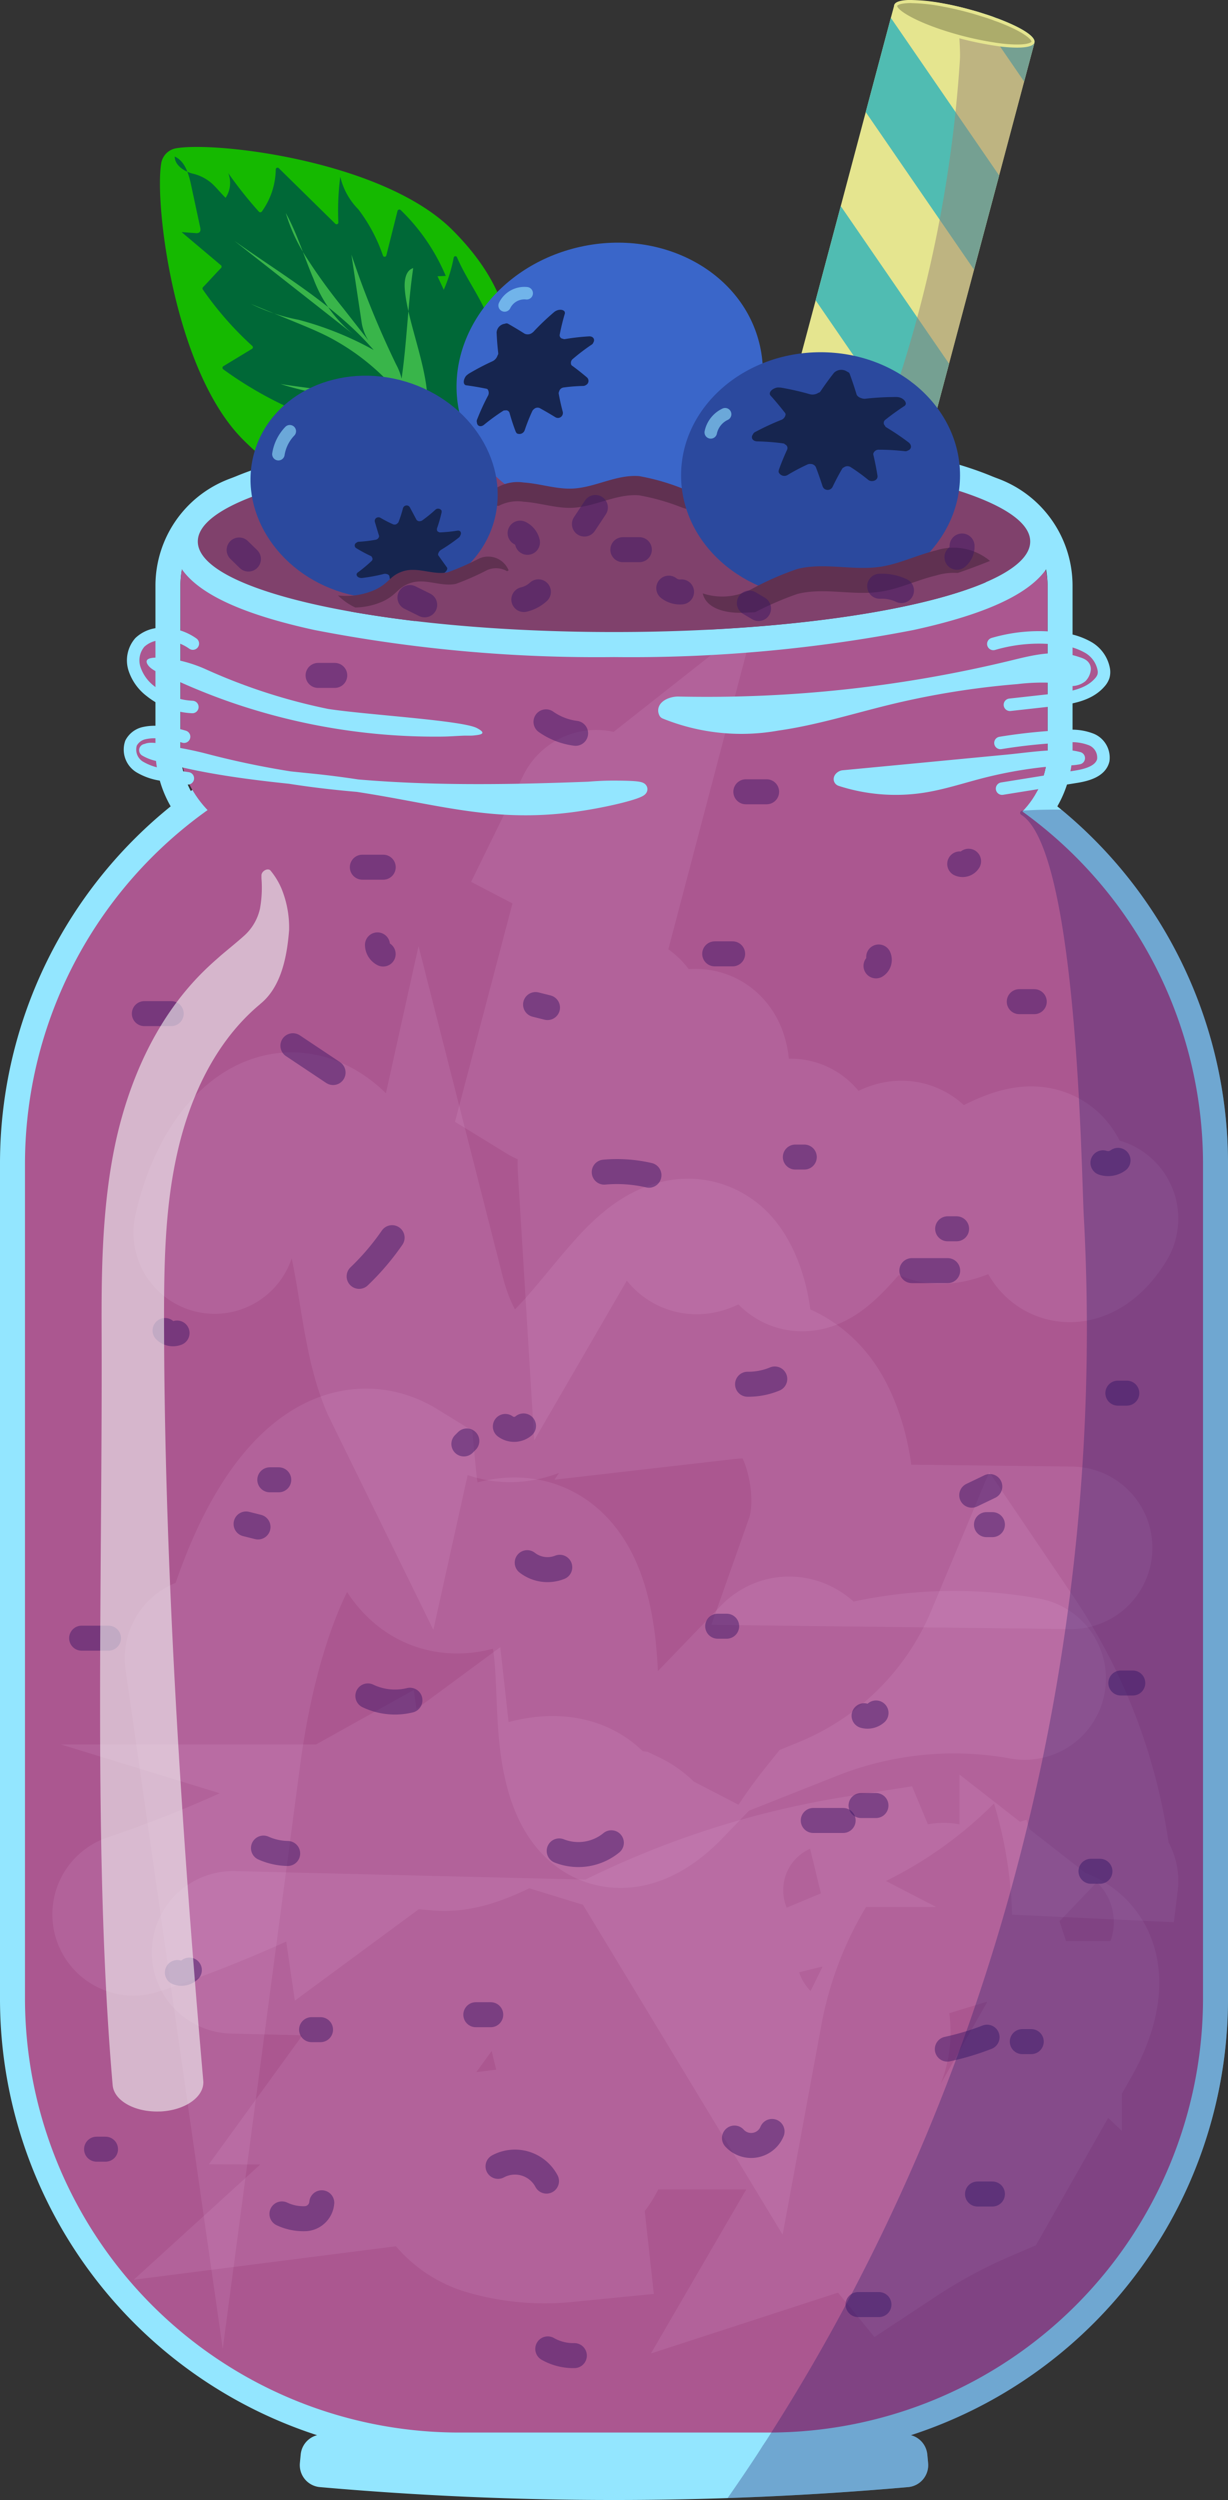 <svg xmlns="http://www.w3.org/2000/svg" viewBox="0 0 98.311 200.004">
  <rect x="0" y="0" width="98.311" height="200.004" fill="#333333" stroke="none"/>
  <defs>
    <style>
      .cls-1 {
        isolation: isolate;
      }

      .cls-2, .cls-8 {
        fill: #93e6ff;
      }

      .cls-3 {
        fill: #ab5790;
      }

      .cls-13, .cls-23, .cls-24, .cls-4, .cls-5, .cls-7 {
        fill: none;
      }

      .cls-4 {
        stroke: #f2cdf2;
        stroke-width: 13px;
        opacity: 0.1;
      }

      .cls-23, .cls-24, .cls-4, .cls-5, .cls-7, .cls-8 {
        stroke-linecap: round;
      }

      .cls-23, .cls-24, .cls-4, .cls-5 {
        stroke-miterlimit: 10;
      }

      .cls-24, .cls-5 {
        stroke: #3a1464;
        stroke-width: 2px;
        opacity: 0.46;
      }

      .cls-10, .cls-5 {
        mix-blend-mode: hard-light;
      }

      .cls-6 {
        fill: #80416c;
      }

      .cls-23, .cls-7, .cls-8 {
        stroke: #93e6ff;
      }

      .cls-7, .cls-8 {
        stroke-linejoin: round;
      }

      .cls-9 {
        fill: #f2f2f2;
      }

      .cls-23, .cls-9 {
        opacity: 0.61;
      }

      .cls-10 {
        fill: #1b1464;
        opacity: 0.3;
      }

      .cls-11 {
        fill: #15b900;
      }

      .cls-12 {
        fill: #006837;
      }

      .cls-14 {
        fill: #39b54a;
      }

      .cls-15 {
        fill: #e5e58f;
      }

      .cls-16 {
        fill: #50bcb2;
      }

      .cls-17 {
        fill: #998675;
        opacity: 0.51;
      }

      .cls-18 {
        fill: #acac6b;
      }

      .cls-19 {
        fill: #3a66c9;
      }

      .cls-20 {
        fill: #16254f;
      }

      .cls-21 {
        fill: #603151;
      }

      .cls-22 {
        fill: #2b499e;
      }

      .cls-24 {
        mix-blend-mode: soft-light;
      }
    </style>
  </defs>
  <g class="cls-1">
    <g id="smoothie">
      <path id="base" class="cls-2" d="M72.691,198.973a269.071,269.071,0,0,1-47.07,0,1.765,1.765,0,0,1-1.614-1.909l.067-.71a1.772,1.772,0,0,1,1.916-1.587,264.732,264.732,0,0,0,46.331,0,1.772,1.772,0,0,1,1.916,1.587l.067.71A1.765,1.765,0,0,1,72.691,198.973Z"/>
      <g id="purple_semicircles" data-name="purple semicircles">
        <path class="cls-3" d="M10.767,60.134c0,.761.854,1.38,1.942,1.447v-2.9C11.621,58.754,10.767,59.372,10.767,60.134Z"/>
        <path class="cls-3" d="M87.95,60.6c-.049.735-1.065,1.267-2.31,1.249l.186-2.793C87.063,59.2,88,59.863,87.95,60.6Z"/>
        <path class="cls-3" d="M12.558,50.981a1.271,1.271,0,0,1,.151.019v4.127a1.519,1.519,0,0,1-.151.019,2.135,2.135,0,0,1,0-4.165Z"/>
        <path class="cls-3" d="M85.952,51.659c-.067,0-.129.012-.194.018v3.776c.065,0,.127.017.194.017a1.918,1.918,0,1,0,0-3.811Z"/>
      </g>
      <g id="neck_border" data-name="neck border">
        <path class="cls-2" d="M76.744,39.725a7.144,7.144,0,0,1,7.122,7.123V59.961a7.143,7.143,0,0,1-7.122,7.122H21.568a7.143,7.143,0,0,1-7.123-7.122V46.848a7.144,7.144,0,0,1,7.123-7.123H76.744m0-2H21.568a9.134,9.134,0,0,0-9.123,9.123V59.961a9.133,9.133,0,0,0,9.123,9.122H76.744a9.132,9.132,0,0,0,9.122-9.122V46.848a9.133,9.133,0,0,0-9.122-9.123Z"/>
      </g>
      <g id="body">
        <path class="cls-3" d="M36.655,57.38h25A35.655,35.655,0,0,1,97.312,93.035v66.917a35.655,35.655,0,0,1-35.655,35.655h-25A35.654,35.654,0,0,1,1,159.953V93.035A35.655,35.655,0,0,1,36.655,57.38Z"/>
        <path class="cls-2" d="M61.656,58.38A34.757,34.757,0,0,1,96.311,93.035v66.917a34.757,34.757,0,0,1-34.655,34.655h-25A34.757,34.757,0,0,1,2,159.952V93.035A34.757,34.757,0,0,1,36.655,58.38h25m0-2h-25A36.7,36.7,0,0,0,0,93.035v66.917a36.7,36.7,0,0,0,36.655,36.655h25a36.7,36.7,0,0,0,36.655-36.655V93.035A36.7,36.7,0,0,0,61.656,56.38Z"/>
      </g>
      <rect id="neck" class="cls-3" x="14.445" y="39.725" width="69.421" height="27.358" rx="7.123"/>
      <g id="clouds">
        <path class="cls-4" d="M47.728,64.9l-4.176,8.512A22.065,22.065,0,0,1,49.2,66.769L43.943,86.733c.977.6,3.293-4.093,4.922-5.273,1.578-1.142,1.6,1.588.881,4.246s-1.915,5.765-1.8,7.647c2.785-4.8,6.837-10.617,8.336-9.09,1.029,1.048-.03,4.989-.813,8.269s-1.028,6.882.83,5.962c2.111-1.044,5.208-7.273,6.958-7.3,1.993-.03-.92,7.846.657,8.731,1.637.917,5.724-6.375,7.994-6.931,1.38-.338,1.493,1.954,2.335,2.807,2.046,2.073,8.014-4.541,9.58-1.636.546,1.014.407,3.04.817,4.269s1.816,1.264,3.189-.94"/>
        <path class="cls-4" d="M17.186,98.608c.992-4.414,3.289-7.575,5.735-7.893s4.935,2.22,6.213,6.338c1.355,4.363,1.417,10.17,3.223,13.845l1.588-7.161c1.232,4.835,3.868,8.155,6.614,8.33,3.82.244,7.078-4.947,10.406-8.642,1.693-1.88,3.709-3.445,5.539-2.161s2.814,6.747,1.256,9.033c2.244-.258,4.632-.278,6.56,2s3.073,7.665,1.787,11.3l19.651.231"/>
        <path class="cls-4" d="M10.693,153.154a103.462,103.462,0,0,0,17.356-7.682l.425,2.916,6.36-4.689.295,2.658c2.092.186,4.015-1.015,5.945-1.845s4.443-1.2,5.908.305c.409.421.713.972,1.235,1.242a11.416,11.416,0,0,0,1.731.387,3.936,3.936,0,0,1,1.881,1.907l7.54,12.449a34.733,34.733,0,0,1,7.062-15.42,25.994,25.994,0,0,0,14.12-14.012,40.665,40.665,0,0,1,6.973,21.616l.308-2.508"/>
        <path class="cls-4" d="M82.037,134.286a31.868,31.868,0,0,0-17.394,1.728c.586-2.716-1.234-4.1-2.276-3.018l-9.213,9.558c-2.294,2.379-5.529,3.739-6.563-2.642-.416-2.569-.276-5.624-.606-8.3-.924-7.485-4.525-7.537-7.241-6.327s-6.362.667-7.1-6.989c-5.674-3.5-11.976,6.384-14.055,22.047l-1.1-7.682"/>
        <path class="cls-4" d="M18.654,156.191l18.086.437-7.305,10.066,5.239.019a16.045,16.045,0,0,1-4.361,6.615l5.086-.649a5.366,5.366,0,0,0,3.708,4.435,15.762,15.762,0,0,0,6.058.581l-.415-3.78c1.416-.1,2.345-1.592,2.55-3s-.065-2.848.16-4.25c.483-3.013,4.729-5.25,6.663-2.889l-8.81-2.753c-.436-1.808,1.432-3.277,3.081-4.138a66.736,66.736,0,0,1,20.586-6.77,2.869,2.869,0,0,1-2.169,3.932,2.667,2.667,0,1,1,.931,5.206c1.8.8,2.273,3.3,1.5,5.117s-2.4,3.092-3.972,4.286a6.817,6.817,0,0,1,1.013,8.186,4.651,4.651,0,0,1,5.033,1.473,45.076,45.076,0,0,1,7.043-3.8l6.6-11.627c1.228-2.163,2.233-5.388.132-6.72-.56-.356-1.252-.478-1.775-.886a2.085,2.085,0,0,1,.755-3.477l-9.721,2.96,1.194-2.436"/>
      </g>
      <g id="seeds">
        <path class="cls-5" d="M23.449,83.66l3.217,2.145"/>
        <path class="cls-5" d="M31.391,99.016a20,20,0,0,1-2.64,3.095"/>
        <path class="cls-5" d="M48.374,93.773a11.4,11.4,0,0,1,3.58.247"/>
        <path class="cls-5" d="M62.026,110.32a5.481,5.481,0,0,1-2.178.421"/>
        <path class="cls-5" d="M73,101.652h2.869"/>
        <path class="cls-5" d="M79.242,118.925l-1.447.693"/>
        <path class="cls-5" d="M42.208,125.016a2.649,2.649,0,0,0,2.606.369"/>
        <path class="cls-5" d="M32.819,136.022a5.035,5.035,0,0,1-3.369-.346"/>
        <path class="cls-5" d="M44.768,148.076a4.173,4.173,0,0,0,4.176-.65"/>
        <path class="cls-5" d="M65.108,145.641H67.5"/>
        <path class="cls-5" d="M75.841,163.932a20.893,20.893,0,0,0,3.181-.954"/>
        <path class="cls-5" d="M58.8,171.048a1.806,1.806,0,0,0,3.009-.528"/>
        <path class="cls-5" d="M39.872,173.312a2.86,2.86,0,0,1,3.88,1.18"/>
        <path class="cls-5" d="M22.571,177.117a4.042,4.042,0,0,0,1.915.379,1.389,1.389,0,0,0,1.274-1.27"/>
        <path class="cls-5" d="M24.944,162.376h.717"/>
        <path class="cls-5" d="M21.093,147.85a4.982,4.982,0,0,0,1.938.431"/>
        <path class="cls-5" d="M38.093,161.18h1.195"/>
        <path class="cls-5" d="M19.7,121.92l.956.24"/>
        <path class="cls-5" d="M21.6,118.387h.717"/>
        <path class="cls-5" d="M37.136,115.518l.239-.239"/>
        <path class="cls-5" d="M40.456,114.118a1.17,1.17,0,0,0,1.456-.041"/>
        <path class="cls-5" d="M75.866,98.305h.717"/>
        <path class="cls-5" d="M78.974,121.973h.478"/>
        <path class="cls-5" d="M69.175,137.261a1.031,1.031,0,0,0,.958-.221"/>
        <path class="cls-5" d="M68.933,144.445h1.195"/>
        <path class="cls-5" d="M81.843,163.332h.717"/>
        <path class="cls-5" d="M78.257,175.525h1.195"/>
        <path class="cls-5" d="M70.367,184.37H68.694"/>
        <path class="cls-5" d="M43.854,187.915a4.118,4.118,0,0,0,2.128.537"/>
        <path class="cls-5" d="M87.341,149.705h.717"/>
        <path class="cls-5" d="M89.732,134.644h.956"/>
        <path class="cls-5" d="M89.493,111.454h.717"/>
        <path class="cls-5" d="M88.3,93.026a1.341,1.341,0,0,0,1.207-.195"/>
        <path class="cls-5" d="M81.6,80.135h1.2"/>
        <path class="cls-5" d="M57.218,76.31h1.435"/>
        <path class="cls-5" d="M70.346,76.56a.568.568,0,0,1-.215.711"/>
        <path class="cls-5" d="M42.876,80.367l.956.24"/>
        <path class="cls-5" d="M30.675,76.323a.836.836,0,0,1-.456-.73"/>
        <path class="cls-5" d="M11.556,81.092h2.151"/>
        <path class="cls-5" d="M14.174,106.644a.9.9,0,0,1-.96-.2"/>
        <path class="cls-5" d="M6.535,131.057H8.687"/>
        <path class="cls-5" d="M14.2,157.805a.9.9,0,0,0,.96-.195"/>
        <path class="cls-5" d="M7.731,171.939h.717"/>
        <path class="cls-5" d="M57.457,130.1h.718"/>
        <path class="cls-5" d="M63.673,92.567h.717"/>
        <path class="cls-5" d="M29.008,69.377h1.673"/>
        <path class="cls-5" d="M76.833,69.117a.566.566,0,0,0,.71-.216"/>
        <path class="cls-5" d="M59.711,63.344h1.663"/>
        <path class="cls-5" d="M25.465,54.034H26.8"/>
        <path class="cls-5" d="M43.712,57.748a5.282,5.282,0,0,0,2.37.918"/>
      </g>
      <g id="opening">
        <ellipse class="cls-6" cx="49.155" cy="43.321" rx="34.32" ry="8.243"/>
        <path class="cls-2" d="M49.156,36.078c18.4,0,33.32,3.243,33.32,7.243s-14.918,7.243-33.32,7.243-33.32-3.243-33.32-7.243,14.917-7.243,33.32-7.243m0-2A118.5,118.5,0,0,0,25.17,36.245c-7.627,1.658-11.334,3.973-11.334,7.076S17.543,48.739,25.17,50.4a118.424,118.424,0,0,0,23.986,2.167A118.414,118.414,0,0,0,73.141,50.4c7.627-1.658,11.335-3.972,11.335-7.076S80.768,37.9,73.141,36.245a118.486,118.486,0,0,0-23.985-2.167Z"/>
      </g>
      <g id="Layer_5" data-name="Layer 5">
        <path class="cls-2" d="M38.619,58.634c.03-.145-.341-.336-.448-.391-1.2-.619-8.884-1.059-11.909-1.528a46.188,46.188,0,0,1-9.706-3.135,11.021,11.021,0,0,0-3.562-.958c-.477-.023-1.642-.092-1.128.609.369.5,1.386.8,1.933,1.053q1.1.515,2.23.973,2.2.9,4.484,1.579a50.1,50.1,0,0,0,9.427,1.856,49.875,49.875,0,0,0,5.411.238c.657-.007,1.029-.045,1.739-.074.377-.015.554.018.913-.025C38.288,58.8,38.593,58.757,38.619,58.634Z"/>
        <path class="cls-7" d="M15.438,51.488a4.165,4.165,0,0,0-2.412-.766,2.52,2.52,0,0,0-1.826.669,2.192,2.192,0,0,0-.436,2.1,3.7,3.7,0,0,0,1.284,1.8A5.778,5.778,0,0,0,15.4,56.561"/>
        <path class="cls-8" d="M25.084,62.4c8.6.885,13.2,3.009,20.487,2.107,2.753-.341,5.794-1.113,5.76-1.375-.021-.166-1.278-.176-2.062-.182-1.161-.008-2.031.082-2.194.088-1.481.056-2.962.105-4.443.139-2.946.068-5.894.08-8.84-.02-2.928-.1-5.854-.309-8.764-.687a69.118,69.118,0,0,1-8.591-1.68c-.885-.232-1.781-.411-2.681-.563-.459-.077-1.546-.454-2-.243-.028.013-.089.02-.118.031a3.407,3.407,0,0,0,1.216.422c.961.268,1.931.5,2.907.7,1.972.4,3.963.677,5.957.908C22.841,62.173,23.962,62.288,25.084,62.4Z"/>
        <path class="cls-7" d="M14.737,58.937a8.359,8.359,0,0,0-1.9-.346,3.826,3.826,0,0,0-1.325.067,1.558,1.558,0,0,0-1.021.791,1.628,1.628,0,0,0,.678,1.9A4.762,4.762,0,0,0,13.238,62l1.8.268"/>
      </g>
      <g id="Layer_7" data-name="Layer 7">
        <path class="cls-7" d="M80.094,59.437a44.041,44.041,0,0,1,5.251-.535,4.278,4.278,0,0,1,2.032.262,1.567,1.567,0,0,1,.949,1.659c-.212.873-1.278,1.173-2.165,1.315l-5.937.954"/>
        <path class="cls-8" d="M67.506,62.12c-.161.015-.36.217-.21.276a14.346,14.346,0,0,0,6.593.529c1.572-.244,3.09-.748,4.63-1.146a35.16,35.16,0,0,1,6.763-1.055,4.221,4.221,0,0,0,1.081-.072,5.148,5.148,0,0,0-1.891-.132c-1.283.033-2.578.229-3.857.351l-8.375.8Z"/>
        <path class="cls-8" d="M81.122,53.309a103.774,103.774,0,0,1-26.808,2.915c-.541-.012-1.321.312-1.075.794a16.276,16.276,0,0,0,9,.936c3.029-.429,5.961-1.357,8.934-2.078a66.237,66.237,0,0,1,10.228-1.644,17.215,17.215,0,0,1,2.422-.121c.551.034,1.086.171,1.633.233a1.283,1.283,0,0,0,1.1-.216,1,1,0,0,0,.276-.61c-.016-.337-.378-.407-.71-.517C84.5,52.465,82.725,52.918,81.122,53.309Z"/>
        <path class="cls-7" d="M79.524,51.517a13.016,13.016,0,0,1,5.456-.4,5.457,5.457,0,0,1,2.141.677,2.567,2.567,0,0,1,1.251,1.792,1.259,1.259,0,0,1-.031.515,1.384,1.384,0,0,1-.29.487c-.9,1.044-2.4,1.264-3.773,1.416l-3.426.38"/>
      </g>
      <g id="highlight">
        <path class="cls-9" d="M23.145,74.413c-.163,2.077-.611,4.55-2.328,5.922-.013.012-.023.026-.036.037-.03.031-.069.052-.1.083-3.9,3.327-5.671,8.182-6.465,11.682-1.039,4.547-1.105,9.15-1.079,14.7.066,19.775,1.564,41.634,3.137,59.631.111,1.258-1.423,2.356-3.431,2.455l-.14,0c-1.939.047-3.572-.873-3.683-2.1-1.575-18.087-.815-40.092-.884-59.977-.014-4.611-.035-10.362,1.2-15.824.894-3.913,2.823-9.272,7.014-13.366.166-.165.342-.329.508-.483s.352-.319.528-.473c.079-.072.167-.144.255-.227.627-.535,1.275-1.051,1.891-1.6A4.114,4.114,0,0,0,20.812,72.7a9.392,9.392,0,0,0,.12-2.433l0-.23c-.008-.33.474-.622.71-.408a5.862,5.862,0,0,1,.885,1.439A8.228,8.228,0,0,1,23.145,74.413Z"/>
      </g>
    </g>
    <g id="shadow">
      <path class="cls-10" d="M98.307,93.034v66.92a36.716,36.716,0,0,1-25.36,34.87,1.767,1.767,0,0,1,1.29,1.53c.02.24.04.47.07.71a1.775,1.775,0,0,1-1.62,1.91q-7.215.63-14.44.88c.75-1.07,1.49-2.16,2.21-3.25.22-.33.43-.66.64-1a.359.359,0,0,0,.07-.1c.2-.29.39-.59.58-.9,18.31-28.74,26.86-63.48,25.02-97.28-.2-3.6-.49-29.31-5.01-32.14a.178.178,0,0,1,.01-.31.142.142,0,0,1,.06-.02c.52-.03,1.04-.06,1.55-.07.54-.01,1.07-.02,1.59-.01A36.6,36.6,0,0,1,98.307,93.034Z"/>
    </g>
    <g id="garnish">
      <path class="cls-11" d="M36.224,18.405c6.58,6.58,5.333,12.838.7,17.467s-10.887,5.875-17.467-.7c-5.5-5.5-7.1-18.822-6.55-22.111a1.461,1.461,0,0,1,1.2-1.2C17.4,11.3,30.722,12.9,36.224,18.405Z"/>
      <path class="cls-12" d="M35.618,35.206A5.672,5.672,0,0,1,31.667,37.7a12.189,12.189,0,0,1-4.776-.318,29.161,29.161,0,0,1-5.069-1.672.147.147,0,0,1,.015-.275,14.705,14.705,0,0,0,3.468-1.675.148.148,0,0,0-.032-.262,30.538,30.538,0,0,1-7.4-3.952.152.152,0,0,1,.011-.251l2.291-1.387a.144.144,0,0,0,.022-.231,26.45,26.45,0,0,1-3.958-4.514.154.154,0,0,1,.019-.193c.528-.544.915-.988,1.438-1.529a.149.149,0,0,0-.007-.218L14.539,18.57l1.108.079a.422.422,0,0,0,.325-.067c.105-.1.083-.265.052-.405L15.3,14.806c-.193-.892-.481-1.907-1.313-2.282,0,.71.793,1.2,1.429,1.364a3.54,3.54,0,0,1,1.6.838c.364.349.682.748,1.044,1.1a2.13,2.13,0,0,0,.21-1.98,32.7,32.7,0,0,0,2.454,3.087.158.158,0,0,0,.24-.011,5.908,5.908,0,0,0,1.113-3.36.143.143,0,0,1,.244-.105L26.843,17.9a.144.144,0,0,0,.245-.111,21.169,21.169,0,0,1,.153-3.647,5.534,5.534,0,0,0,1.447,2.608,13,13,0,0,1,1.967,3.691.142.142,0,0,0,.275-.009l.895-3.555a.153.153,0,0,1,.252-.073,15.874,15.874,0,0,1,3.608,5.27l-.658.028c.161.363.338.719.5,1.082a12.059,12.059,0,0,0,.794-2.567.138.138,0,0,1,.267-.027c.73,1.713,1.913,3.224,2.553,4.977a8.775,8.775,0,0,1-4.214,10.806A1.418,1.418,0,0,1,35.618,35.206Z"/>
      <path class="cls-13" d="M27.49,33.257a10.477,10.477,0,0,0,1.715-.843,9.827,9.827,0,0,1,1.81-.782c.363-.081.825.085.28.333-.571.261-1.157.492-1.75.7A20.357,20.357,0,0,1,27.49,33.257Z"/>
      <path class="cls-14" d="M34.141,33.134a38.734,38.734,0,0,0-6.03-1.325,24.882,24.882,0,0,1-5.653-1.085,94.356,94.356,0,0,0,9.652.968,18.524,18.524,0,0,0-5.837-4.755c-.858-.436-1.749-.8-2.639-1.167l-3.549-1.458a14.87,14.87,0,0,0,3.809,1.27A26.076,26.076,0,0,1,29.913,28c-3.1-3.579-7.292-5.989-11.151-8.732l9.7,7.616a10.3,10.3,0,0,1-3.355-4.555c-.753-1.759-1.3-3.61-2.226-5.287a13.511,13.511,0,0,0,1.562,3.421,45.194,45.194,0,0,0,3.03,4.192l2.449,3.131a3.719,3.719,0,0,1-.981-2.07l-.808-5.348a72.962,72.962,0,0,0,3.585,8.8,4.559,4.559,0,0,1,.432,1.124c.424-2.912.5-5.931.93-8.842-.611.184-.721.993-.678,1.63C32.606,25.967,34.653,30.279,34.141,33.134Z"/>
    </g>
    <g id="straw">
      <path class="cls-15" d="M82.8,3.454a.17.17,0,0,1-.01.07l-.8,3-2,7.51-2.01,7.54-2,7.52-2.01,7.55-.91,3.41c-.91,3.4-4.18,5.5-7.26,4.68s-4.89-4.27-3.98-7.67l3.48-13.04,2.01-7.54,2-7.52,2.01-7.54.24-.89a.076.076,0,0,1,.02-.04V.484c.23-.52,1.86-.57,4.01-.19.61.11,1.26.26,1.93.44.21.06.41.11.61.17.34.1.67.21.99.31.14.05.27.09.4.14s.25.1.38.14C81.657,2.184,82.837,2.934,82.8,3.454Z"/>
      <polygon class="cls-16" points="75.977 29.094 73.967 36.644 65.297 24.024 67.307 16.484 75.977 29.094"/>
      <polygon class="cls-16" points="79.987 14.034 77.977 21.574 69.307 8.964 71.317 1.424 79.987 14.034"/>
      <path class="cls-16" d="M82.817,3.414a.076.076,0,0,1-.02.04.17.17,0,0,1-.01.07l-.8,3-1.92-2.8L78.127.9c.34.1.67.21.99.31.14.05.27.09.4.14s.25.1.38.14C81.747,2.184,82.947,2.934,82.817,3.414Z"/>
      <path class="cls-17" d="M82.8,3.454a.17.17,0,0,1-.01.07l-.8,3-2,7.51-2.01,7.54-2,7.52-2.01,7.55-.91,3.41a6.172,6.172,0,0,1-7.11,4.72c.61-1.23,1.25-2.33,1.56-3.02a104.792,104.792,0,0,0,9.34-36.99c.05-.91-.12-2.58-.22-4.26.29.07.59.15.89.23.21.06.41.11.61.17.34.1.67.21.99.31.14.05.27.09.4.14s.25.1.38.14C81.657,2.184,82.837,2.934,82.8,3.454Z"/>
      <g>
        <path class="cls-18" d="M81.426,3.691A11.421,11.421,0,0,1,80.082,3.6a26.114,26.114,0,0,1-3.153-.627C73.822,2.142,71.718,1.019,71.7.491c.045-.2.4-.366,1.268-.366a14.589,14.589,0,0,1,2.594.292C76.15.523,76.8.67,77.485.855l.606.169c.225.066.443.136.658.205l.489.159c.079.027.158.053.235.083.189.074.285.112.387.143,2.067.771,2.92,1.457,2.836,1.768C82.652,3.47,82.47,3.691,81.426,3.691Z"/>
        <path class="cls-15" d="M72.97.25h0a14.479,14.479,0,0,1,2.573.29c.583.106,1.225.252,1.906.435l.264.073c.115.031.229.062.344.1.222.066.439.135.652.2l.324.1.168.058c.077.026.152.051.227.08l.083.032c.105.041.206.08.3.109,2.148.8,2.765,1.435,2.768,1.6l-.008.017s-.128.217-1.145.217a11.484,11.484,0,0,1-1.325-.09,26.178,26.178,0,0,1-3.138-.624c-3.371-.9-5.1-1.989-5.134-2.371l0-.007c.012-.047.24-.225,1.14-.225m0-.25c-.8,0-1.313.135-1.383.414a.17.17,0,0,0-.01.07v.01c.02.66,2.33,1.8,5.32,2.6a26.364,26.364,0,0,0,3.17.63,11.467,11.467,0,0,0,1.358.093c.759,0,1.26-.118,1.372-.363a.076.076,0,0,0,.02-.04c.13-.48-1.07-1.23-2.92-1.92-.13-.04-.25-.09-.38-.14s-.26-.09-.4-.14c-.32-.1-.65-.21-.99-.31-.2-.06-.4-.11-.61-.17-.67-.18-1.32-.33-1.93-.44A14.726,14.726,0,0,0,72.97,0Z"/>
      </g>
    </g>
    <g id="blueberries">
      <g id="Layer_6" data-name="Layer 6">
        <ellipse class="cls-19" cx="48.812" cy="30.362" rx="12.325" ry="10.875" transform="translate(-5.417 11.293) rotate(-12.509)"/>
        <path class="cls-20" d="M40.427,25.9a.274.274,0,0,1,.271.014q.662.377,1.3.781a.587.587,0,0,0,.607-.068.767.767,0,0,0,.164-.15,19.867,19.867,0,0,1,1.571-1.491c.3-.264.725-.26.86-.06a.277.277,0,0,1,0,.229q-.234.807-.389,1.607a.28.28,0,0,0,.273.34c.055.052.114.024.182.02a17.533,17.533,0,0,1,1.888-.212c.357-.019.488.263.355.477a.343.343,0,0,1-.166.2A16.212,16.212,0,0,0,45.879,28.7a.408.408,0,0,0-.146.484.293.293,0,0,0,.108.1q.6.442,1.158.918a.373.373,0,0,1-.085.6.429.429,0,0,1-.218.075A13.788,13.788,0,0,0,45.118,31a.433.433,0,0,0-.361.335.255.255,0,0,0-.028.158q.133.74.325,1.453a.4.4,0,0,1-.385.492.435.435,0,0,1-.2-.055Q43.847,33,43.2,32.644a.423.423,0,0,0-.454.087.446.446,0,0,0-.126.146,14.529,14.529,0,0,0-.61,1.529.449.449,0,0,1-.627.267.49.49,0,0,1-.107-.165q-.27-.71-.479-1.458a.291.291,0,0,0-.381-.209c-.07-.027-.111.019-.168.048a16.6,16.6,0,0,0-1.494,1.09c-.275.226-.554.1-.571-.169a.362.362,0,0,1,.024-.277,18.338,18.338,0,0,1,.842-1.841.488.488,0,0,0-.026-.565c-.055-.009-.088-.044-.127-.036q-.753-.155-1.528-.26c-.326-.014-.293-.458-.056-.757a1.487,1.487,0,0,1,.234-.188,19.541,19.541,0,0,1,1.858-.974.779.779,0,0,0,.437-.5c.07-.089.043-.127.044-.189q-.093-.807-.127-1.636A.757.757,0,0,1,40.427,25.9Z"/>
      </g>
      <path class="cls-21" d="M57.7,38.663a3.43,3.43,0,0,1-3.216.359,17.752,17.752,0,0,0-3.316-.932c-1.855-.144-3.553.939-5.4,1-1.274.042-2.559-.405-3.841-.488a3.25,3.25,0,0,0-3.307,1.581,40.746,40.746,0,0,0,16.9.546C56.546,40.534,57.731,39.919,57.7,38.663Z"/>
      <path class="cls-6" d="M57.7,40.2a3.432,3.432,0,0,1-3.216.36,17.756,17.756,0,0,0-3.316-.933c-1.855-.144-3.553.939-5.4,1-1.274.042-2.559-.405-3.841-.488a3.252,3.252,0,0,0-3.307,1.581,40.746,40.746,0,0,0,16.9.546C56.546,42.07,57.731,41.455,57.7,40.2Z"/>
      <g id="Layer_16" data-name="Layer 16">
        <ellipse class="cls-22" cx="65.692" cy="38.032" rx="11.166" ry="9.853"/>
        <path class="cls-20" d="M67.818,29.73c.16.069.192.125.217.206q.287.789.53,1.584c.038.188.287.33.557.377a.856.856,0,0,0,.246-.009,22.046,22.046,0,0,1,2.385-.126c.438-.008.793.3.763.566a.306.306,0,0,1-.167.189q-.772.51-1.476,1.07a.308.308,0,0,0-.014.48c.009.083.078.1.139.147a19.429,19.429,0,0,1,1.734,1.174c.312.239.221.569-.044.653a.377.377,0,0,1-.285.052,18.116,18.116,0,0,0-2.016-.115.45.45,0,0,0-.469.3.316.316,0,0,0,.016.164q.185.8.314,1.6c.054.289-.219.471-.5.443a.461.461,0,0,1-.237-.093A15.226,15.226,0,0,0,68.1,37.369a.477.477,0,0,0-.542.023.27.27,0,0,0-.137.112c-.278.477-.535.962-.768,1.451a.44.44,0,0,1-.674.137.472.472,0,0,1-.124-.186q-.249-.773-.54-1.536a.468.468,0,0,0-.443-.252.478.478,0,0,0-.21.033A16.079,16.079,0,0,0,63.053,38a.5.5,0,0,1-.717-.225.543.543,0,0,1,.028-.215q.282-.787.642-1.565a.318.318,0,0,0-.17-.447c-.039-.073-.106-.064-.175-.081a18.194,18.194,0,0,0-2.032-.155c-.393-.007-.535-.315-.358-.55a.4.4,0,0,1,.218-.216,20.594,20.594,0,0,1,2.024-.941.536.536,0,0,0,.382-.492c-.04-.047-.042-.1-.081-.121q-.521-.669-1.094-1.312c-.264-.245.081-.594.494-.675a1.752,1.752,0,0,1,.331.01,21.776,21.776,0,0,1,2.255.513.856.856,0,0,0,.726-.108c.122-.025.127-.076.173-.127q.5-.744,1.064-1.463A.832.832,0,0,1,67.818,29.73Z"/>
      </g>
      <path class="cls-21" d="M56.259,47.471a4.931,4.931,0,0,0,3.9-.336,23.48,23.48,0,0,1,3.687-1.62c2.161-.537,4.454.158,6.656-.176,1.521-.231,2.928-.943,4.426-1.3a4.544,4.544,0,0,1,4.328.837,58.014,58.014,0,0,1-19.885,4.147C58.108,49.053,56.544,48.706,56.259,47.471Z"/>
      <path class="cls-6" d="M78.927,46.584c-4.37,1.88-12.42,3.29-22.09,3.78h-.01a1.625,1.625,0,0,1-.57-.89,4.931,4.931,0,0,0,3.91-.34,24.491,24.491,0,0,1,3.68-1.62c2.16-.54,4.46.16,6.66-.18,1.52-.23,2.93-.94,4.42-1.29A4.79,4.79,0,0,1,78.927,46.584Z"/>
      <g id="Layer_17" data-name="Layer 17">
        <ellipse class="cls-22" cx="29.949" cy="38.969" rx="8.809" ry="9.984" transform="translate(-15.994 56.426) rotate(-73.261)"/>
        <path class="cls-20" d="M31.5,47.34c-.1-.037-.114-.075-.122-.132q-.1-.544-.2-1.088c-.011-.131-.169-.208-.349-.215a.549.549,0,0,0-.167.029,14.114,14.114,0,0,1-1.633.3c-.3.044-.518-.136-.476-.318a.292.292,0,0,1,.128-.144,11.917,11.917,0,0,0,1.054-.88.22.22,0,0,0,.022-.334c0-.056-.05-.062-.09-.086a11.547,11.547,0,0,1-1.139-.614.248.248,0,0,1,.024-.448.267.267,0,0,1,.184-.068,11.187,11.187,0,0,0,1.317-.157.341.341,0,0,0,.294-.263.215.215,0,0,0-.019-.112c-.108-.352-.214-.706-.318-1.059a.289.289,0,0,1,.277-.365.276.276,0,0,1,.161.034,9.794,9.794,0,0,0,1.021.525.316.316,0,0,0,.357-.084.205.205,0,0,0,.081-.1,9.543,9.543,0,0,0,.353-1.1.307.307,0,0,1,.44-.188.319.319,0,0,1,.109.11q.267.493.528.989a.291.291,0,0,0,.322.117.365.365,0,0,0,.141-.052,11.445,11.445,0,0,0,1.036-.84.323.323,0,0,1,.514.051.425.425,0,0,1,0,.162,11.406,11.406,0,0,1-.356,1.237c-.049.152.011.289.129.308.029.049.073.034.12.037a11.883,11.883,0,0,0,1.37-.138c.263-.043.358.18.238.383a.372.372,0,0,1-.148.192,14.14,14.14,0,0,1-1.364.942.521.521,0,0,0-.27.412c.025.032.024.071.049.084q.319.452.643.9c.153.169-.105.468-.384.563a1.031,1.031,0,0,1-.216.019,14.064,14.064,0,0,1-1.45-.192.616.616,0,0,0-.493.147c-.084.03-.091.068-.126.11a14.077,14.077,0,0,1-.866,1.164C32.041,47.425,31.622,47.472,31.5,47.34Z"/>
      </g>
      <path class="cls-21" d="M27.059,47.635a5.689,5.689,0,0,0,2.984-.46c1.129-.54,1.133-1.076,2.128-1.44,1.224-.447,2.451.3,3.686.048a22.291,22.291,0,0,0,2.518-1.106,1.765,1.765,0,0,1,2.343.948A21.04,21.04,0,0,1,29.5,48.969a2.084,2.084,0,0,1-1.066-.371A5.045,5.045,0,0,1,27.059,47.635Z"/>
      <path class="cls-6" d="M41.347,46.554a23.138,23.138,0,0,1-8.17,3.13c-1.79-.22-3.49-.47-5.06-.75a3.389,3.389,0,0,1-.43-.37,5.679,5.679,0,0,0,2.98-.46c1.13-.54,1.14-1.08,2.13-1.44,1.23-.45,2.45.3,3.69.05a21.263,21.263,0,0,0,2.52-1.11A1.772,1.772,0,0,1,41.347,46.554Z"/>
      <g id="highlights">
        <path class="cls-23" d="M23.2,34.5a3.465,3.465,0,0,0-.687,1.044,3.389,3.389,0,0,0-.224.792"/>
        <path class="cls-23" d="M58.052,33.139a2.08,2.08,0,0,0-1.15,1.453"/>
        <path class="cls-23" d="M42.166,23.461a1.761,1.761,0,0,0-1.766.976"/>
      </g>
    </g>
    <g id="top_layer_seeds" data-name="top layer seeds">
      <path class="cls-24" d="M19.145,44l.744.725"/>
      <path class="cls-24" d="M32.82,47.805,34,48.389"/>
      <path class="cls-24" d="M41.938,47.963a2.588,2.588,0,0,0,1.165-.615"/>
      <path class="cls-24" d="M41.639,42.653a1.1,1.1,0,0,1,.589.734"/>
      <path class="cls-24" d="M47.665,40.6l-.878,1.325"/>
      <path class="cls-24" d="M49.864,43.975h1.322"/>
      <path class="cls-24" d="M54.564,47.353a1.448,1.448,0,0,1-1.024-.3"/>
      <path class="cls-24" d="M59.992,48.246l.736.437"/>
      <path class="cls-24" d="M77.02,43.682a1.11,1.11,0,0,1-.408.9"/>
      <path class="cls-24" d="M70.427,46.9a3.717,3.717,0,0,1,1.743.345"/>
    </g>
  </g>
</svg>
